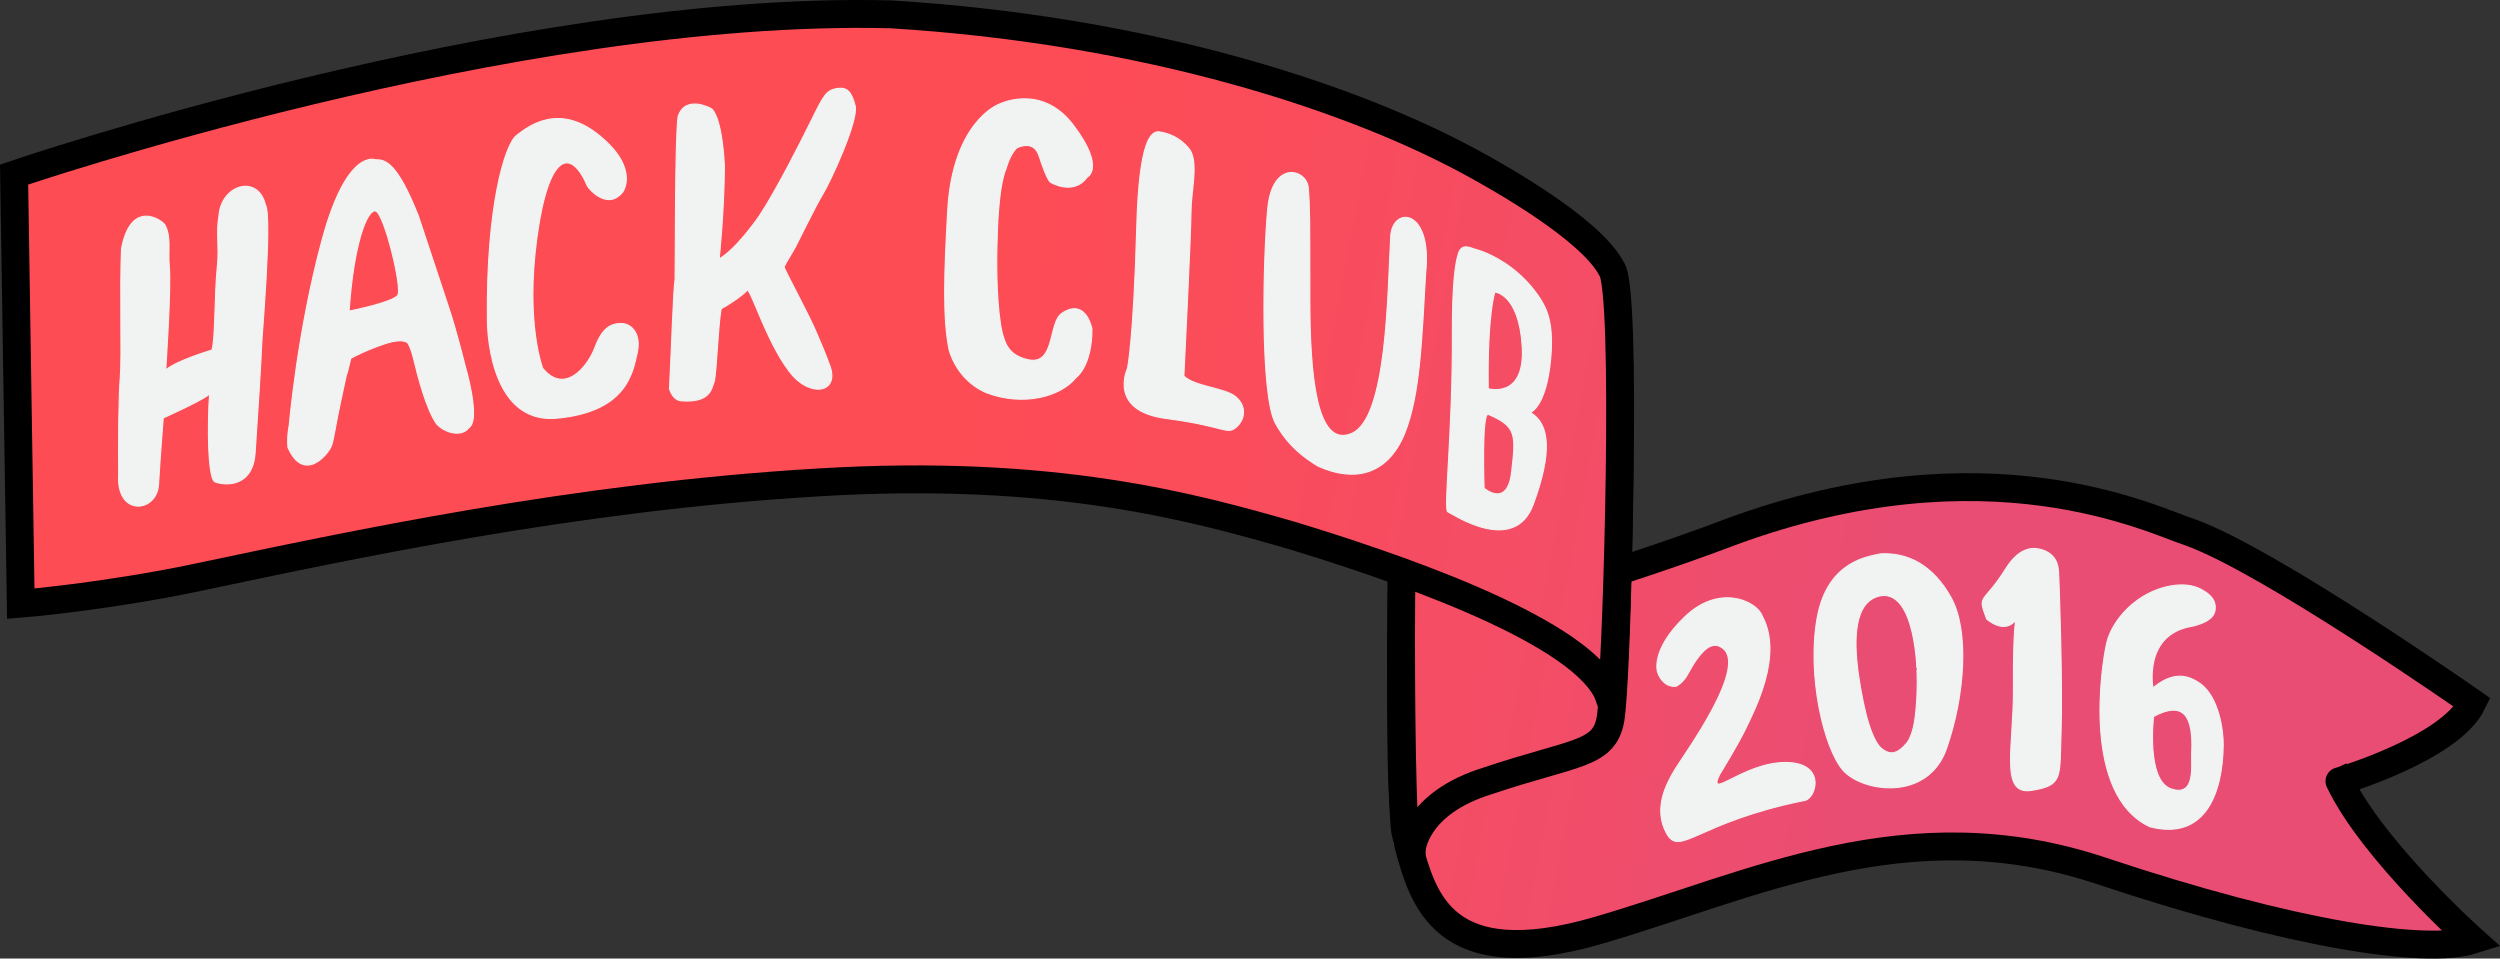 <?xml version="1.0" encoding="utf-8"?>
<!-- Generator: Adobe Illustrator 15.0.0, SVG Export Plug-In . SVG Version: 6.00 Build 0)  -->
<!DOCTYPE svg PUBLIC "-//W3C//DTD SVG 1.1//EN" "http://www.w3.org/Graphics/SVG/1.1/DTD/svg11.dtd">
<svg version="1.1" id="Layer_1" xmlns="http://www.w3.org/2000/svg" xmlns:xlink="http://www.w3.org/1999/xlink" x="0px" y="0px"
	 width="538.055px" height="206.292px" viewBox="-1.628 0.012 538.055 206.292"
	 enable-background="new -1.628 0.012 538.055 206.292" xml:space="preserve">
<rect x="-1.628" y="0.012" width="538.055" height="206.292" fill="#333333" stroke="none"/>
<linearGradient id="SVGID_1_" gradientUnits="userSpaceOnUse" x1="193.668" y1="-443.099" x2="406.249" y2="-483.125" gradientTransform="matrix(1 0 0 -1 0 -323.695)">
	<stop  offset="0" style="stop-color:#FE4C55"/>
	<stop  offset="0.27" style="stop-color:#FA4C5B"/>
	<stop  offset="0.718" style="stop-color:#F14D6A"/>
	<stop  offset="1" style="stop-color:#E94D74"/>
</linearGradient>
<path fill="url(#SVGID_1_)" stroke="#000000" stroke-width="6" stroke-miterlimit="10" d="M530.493,151.242
	c0,0-43.828-30.658-60.822-36.688c-7.979-2.553-43.381-20.497-98.988,0c0,0-27.43,10.717-65.594,20.361l-5.207,3.217
	c0.107,33.081,0.072,32.812,1.631,43.939c3.131,11.254,7.418,27.863,40.683,18.219c33.262-9.646,66.653-26.793,108.396-12.859
	s70.066,17.992,79.904,14.893c0,0-21.467-19.181-28.621-34.184C501.87,168.142,525.724,161.135,530.493,151.242z"/>
<path fill="#F1F2F2" stroke="#F1F2F2" stroke-width="0.25" stroke-miterlimit="10" d="M355.104,144.604c0,0-1.549-4.714,5.854-11.81
	c7.4-7.1,14.971-3.441,16.424-0.717c1.453,2.727,4.072,8.312-1.432,20.779c-2.496,5.533-3.959,8.033-7.496,13.875
	c-2.76,5.811,5.096-2.613,14.193-2.611c9.1,0.002,6.52,8.086,3.928,8.196c-23.178,4.729-26.644,12.255-29.521,7.032
	c-2.877-5.225-0.141-10.521,1.845-13.796c1.979-3.271,16.432-22.913,9.784-26.324c-2.104-1.214-4.065,1.065-5.653,3.429
	c-1.301,2.014-1.773,3.797-3.818,5.012C357.327,147.992,355.759,146.645,355.104,144.604z"/>
<path fill="#F1F2F2" stroke="#F1F2F2" stroke-width="0.25" stroke-miterlimit="10" d="M418.296,128.658
	c3.894,7.017,3.008,20.967-0.994,32.45c-4,11.481-18.074,9.396-22.235,4.706c-4.16-4.688-7.841-20.55-5.578-32.915
	c2.264-12.364,11.301-13.104,13.59-13.677C408.985,118.887,414.405,121.644,418.296,128.658z M403.257,128.199
	c-6.221,1.075-5.738,10.221-5.053,16.021c1.467,10.46,3.252,14.939,4.846,16.646c1.972,1.797,3.604,1.596,5.783-1.016
	c1.146-1.592,1.746-4.376,1.986-8.136c0.317-3.677,0.145-7.105,0.145-7.105S410.722,127.283,403.257,128.199z"/>
<path fill="#F1F2F2" stroke="#F1F2F2" stroke-width="0.25" stroke-miterlimit="10" d="M437.249,118.184
	c-1.928-0.438-4.58,0.074-7.178,4.219c-4.927,7.859-6.203,5.3-4.121,10.829c0,0,3.811,3.475,6.295,0.176
	c0,0-0.605,1.803-0.523,14.574s-3.028,23.204,3.854,22.135c6.881-1.07,6.029-2.777,6.377-12.447s-0.389-32.748-0.568-34.947
	C441.204,120.519,439.954,118.768,437.249,118.184z"/>
<path fill="#F1F2F2" stroke="#F1F2F2" stroke-width="0.25" stroke-miterlimit="10" d="M470.144,134.799
	c-10.563,1.719-8.413,13.267-8.413,13.267c3.782-3.087,6.94-3.312,10.348-0.791c3.877,2.993,4.811,10.024,4.774,13.117
	c-0.122,10.539-4.006,20.604-15.78,17.548c-14.627-6.853-10.445-34.61-9.279-39.567c1.168-4.955,6.48-10.992,13.812-12.262
	c3.377-0.583,5.625,0.139,7.065,1.084c1.578,0.911,2.367,2.055,2.451,3.207C475.208,131.555,475.179,133.628,470.144,134.799z
	 M461.862,154.206c0,0-1.627,13.688,3.725,15.576c5.353,1.885,4.396-4.785,4.488-7.668
	C470.493,154.142,468.401,150.722,461.862,154.206z"/>
<linearGradient id="SVGID_2_" gradientUnits="userSpaceOnUse" x1="188.086" y1="-431.217" x2="423.452" y2="-475.533" gradientTransform="matrix(1 0 0 -1 0 -323.695)">
	<stop  offset="0" style="stop-color:#FE4C55"/>
	<stop  offset="0.27" style="stop-color:#FA4C5B"/>
	<stop  offset="0.718" style="stop-color:#F14D6A"/>
	<stop  offset="1" style="stop-color:#E94D74"/>
</linearGradient>
<path fill="url(#SVGID_2_)" stroke="#000000" stroke-width="6" stroke-miterlimit="10" d="M302.239,182.643
	c0,0,0.723-9.739,16.271-14.558c18.853-6.336,25.16-5.531,26.486-13.392c1.326-7.854,2.697-66.558,1.35-70.573
	c-1.35-4.018-11.104,16.064-33.41,23.716c0,0-12.573,0.631-12.907,15.303c-0.287,12.668-0.072,50.804,0.772,55.82
	C301.585,182.16,302.239,182.643,302.239,182.643z"/>
<linearGradient id="SVGID_3_" gradientUnits="userSpaceOnUse" x1="205.089" y1="-409.156" x2="422.345" y2="-450.062" gradientTransform="matrix(1 0 0 -1 0 -323.695)">
	<stop  offset="0" style="stop-color:#FE4C55"/>
	<stop  offset="0.27" style="stop-color:#FA4C5B"/>
	<stop  offset="0.718" style="stop-color:#F14D6A"/>
	<stop  offset="1" style="stop-color:#E94D74"/>
</linearGradient>
<path fill="url(#SVGID_3_)" stroke="#000000" stroke-width="6" stroke-miterlimit="10" d="M1.406,37.581
	c0,0,106.989-36.526,188.654-34.486c55.327,3.385,99.856,17.939,126.083,32.481c4.404,2.443,24.408,13.528,29.035,22.225
	c3.597,4.099,1.121,83.67,0.121,90.554c-0.061,4.523,0.068,3.051-1.104,0.355c-7.129-13.881-47.519-27.284-67.98-33.515
	c-20.81-5.967-51.003-14.442-101.604-11.36c-52.604,3.078-101.403,13.631-133.726,20.434c-19.941,4.197-38.041,5.676-38.041,5.676
	L1.406,37.581z"/>
<path fill="#F1F2F2" stroke="#F1F2F2" stroke-width="0.25" stroke-miterlimit="10" d="M88.394,46.44
	c1.021,2.953,2.753,8.383,6.575,19.854c1.661,4.986,3.466,12.293,3.466,12.293s3.484,11.652,0.893,13.437
	c-1.646,2.208-5.36,1.083-7.007-0.816c-2.172-3.098-4.029-10.146-4.935-14.032c-0.378-1.62-1.017-3.188-1.352-3.46
	c-1.552-0.95-4.59,0.166-6.38,0.82c-2.363,0.86-4.892,2.062-5.795,2.603c-2.058,8.714,0.716-4.126-2.058,8.714
	c-1.228,5.683-1.542,8.436-2.047,9.961c-0.637,1.925-5.958,8.309-9.4,0.502c-0.25-2.221,0.273-4.762,0.273-4.762
	s1.738-20.379,7.138-40.153c5.401-19.773,11.458-16.977,11.458-16.977C81.276,34.323,83.842,34.985,88.394,46.44z M73.502,66.977
	c0,0,9.546-1.868,10.505-3.461c0.96-1.595-2.93-17.511-4.754-18.082C77.431,44.865,74.48,52.434,73.502,66.977z"/>
<path fill="#F1F2F2" stroke="#F1F2F2" stroke-width="0.25" stroke-miterlimit="10" d="M151.433,23.391c0,0-5.491-3.11-7.116,1.686
	c-0.676,5.008-0.554,31.096-0.649,35.103c-0.379,2.332-0.732,14.3-1.201,23.553c0.519,1.499,1.342,2.455,2.582,2.543
	c6.291,0.452,6.438-2.694,6.994-4.033s1.048-15.7,1.664-15.893c0.617-0.191,4.554-2.757,5.437-3.851
	c0.717-0.889,4.66,12.736,10.114,18.647c4.345,4.527,10.147,3,7.453-3.083c-0.667-1.981-1.669-4.104-2.32-5.733
	c-1.806-4.521-7.363-14.464-7.262-14.919c0.05-0.229,2.385-4.155,2.385-4.155s4.686-9.454,5.811-11.239
	c1.705-2.707,7.888-16.119,7.097-19.219c-0.79-3.098-1.783-4.092-3.957-3.716c-2.174,0.377-2.75,1.312-5.296,6.488
	c-2.545,5.18-7.758,15.436-11.309,20.821c0,0-4.761,7.057-8.713,9.358c0,0,1.052-9.737,1.138-19.948
	C153.682,24.448,151.433,23.391,151.433,23.391z"/>
<path fill="#F1F2F2" stroke="#F1F2F2" stroke-width="0.25" stroke-miterlimit="10" d="M171.704,113.751"/>
<path fill="#F1F2F2" stroke="#F1F2F2" stroke-width="0.25" stroke-miterlimit="10" d="M232.316,38.166c0,0,4.077-1.896-2.9-11.164
	s-16.17-4.486-16.17-4.486s-9.82,3.729-10.895,22.703c-0.742,13.1-1.126,23.625,0.342,30.271c1.885,6.027,6.455,8.466,8.137,9.096
	c7.579,2.836,15.692,0.945,19.135-3.337c0,0,3.428-2.357,3.413-10.493c-1.155-4.58-3.8-5.197-6.544-3.249
	c-2.745,1.949-1.421,10.738-6.73,10.018c-3.345-0.587-4.884-2.251-5.587-4.408c-1.328-3.359-1.75-12.215-1.6-19.506
	c0.083-4.042,0.286-13.216,1.964-17.289c0.561-1.918,1.321-3.489,2.339-4.512c3.099-1.281,4.297,0.135,4.892,2.046
	c0.446,1.434,1.707,5.021,2.416,5.414C226.654,40.446,230.199,41.167,232.316,38.166z"/>
<path fill="#F1F2F2" stroke="#F1F2F2" stroke-width="0.25" stroke-miterlimit="10" d="M247.889,28.4
	c-1.82-0.249-4.353,1.919-4.853,20.312c-0.667,24.521-2,30.595-2,30.595s-4.333,9.108,8.333,10.765c12.667,1.656,13,3.589,15,1.933
	c2-1.654,2.332-4.568,0-6.562c-2.333-1.992-8.854-2.186-11.211-4.478c0,0,1.543-30.915,1.543-35.605
	c0-3.775,1.454-9.438,0.048-12.575C254.411,32.016,252.245,29.053,247.889,28.4z"/>
<path fill="#F1F2F2" stroke="#F1F2F2" stroke-width="0.25" stroke-miterlimit="10" d="M271.228,44.885
	c-1.004,10.57-1.676,40.221,1.674,46.259c2.742,4.947,6.32,7.475,9.146,9.185c7.494,3.397,14.828,2.217,18.637-7.038
	c3.349-8.348,3.676-20.271,4.517-34.522c1.512-14.282-7.488-14.451-7.527-7.491c-0.67,11.412-0.67,38.675-8.368,42.015
	c-7.697,3.336-9.035-12.798-9.035-29.21c0-16.413,0-19.606-0.336-23.646C279.597,36.394,272.231,34.314,271.228,44.885z"/>
<path fill="#F1F2F2" stroke="#F1F2F2" stroke-width="0.25" stroke-miterlimit="10" d="M330.8,65.957
	c1.158,2.358,1.812,5.611,1.326,11.13c-0.93,10.571-4.391,11.7-4.391,11.7c4.213,2.481,4.729,8.599,0.639,19.736
	c-4.094,11.145-17.426,2.032-18.393,1.643c-0.972-0.392,1.055-16.571,0.983-38.51c-0.037-10.738,0.658-15.373,1.379-17.307
	c0.748-2.017,2.656-0.921,3.238-0.771c1.285,0.326,2.611,0.84,3.91,1.486c4.166,2.069,7.072,4.884,8.94,7.248
	C329.62,63.806,330.388,65.121,330.8,65.957z M320.099,62.856c0,0-1.641,4.552-1.434,20.824c0,0,8.008,2.333,7.332-9.063
	C325.319,63.218,320.099,62.856,320.099,62.856z M318.706,89.198c-1.512-0.638-0.93,15.896-0.93,15.896s5.043,4.396,5.94-3.521
	C324.616,93.65,324.847,91.787,318.706,89.198z"/>
<path fill="#F1F2F2" stroke="#F1F2F2" stroke-width="0.25" stroke-miterlimit="10" d="M24.533,53.511
	c-0.386,8.505,0.106,23.554-0.268,27.771c-0.35,3.939-0.403,13.995-0.347,20.816c-0.583,9.24,8.216,8.229,8.565,2.221
	c0.349-6.008,1.02-14.366,1.02-14.366s10.403-4.646,10.104-5.434s-1.049,18.416,1.08,19.211s8.074,1.22,8.585-6.227
	c0.511-7.444,1.373-21.076,1.386-22.815c0.013-1.738,2.339-27.986,0.833-30.607c-1.651-6.69-9.629-4.279-9.997,2.499
	c-0.623,3.161,0.084,6.847-0.315,10.512c-0.653,6.006-0.422,16.184-1.2,18.276c0,0-7.488,2.188-9.943,4.267
	c0,0,1.196-17.633,0.772-22.208c-0.318-3.433,0.475-6.416-0.964-9.025C33.364,47.531,26.62,42.615,24.533,53.511z"/>
<path fill="#F1F2F2" stroke="#F1F2F2" stroke-width="0.25" stroke-miterlimit="10" d="M132.375,41.361c0,0,3.754-5.021-5.006-12.179
	c-8.761-7.156-15.332-1.927-17.834,0c-2.503,1.927-6.57,15.415-6.257,39.912c0,0-0.156,22.295,14.94,20.918
	c15.096-1.376,16.348-9.909,17.287-14.038c0.938-4.129-1.252-6.331-3.442-6.331s-4.068,0.908-5.632,5.133
	c-1.564,4.227-6.57,10.281-11.264,4.501c0,0-3.754-9.634-1.251-28.075c2.503-18.44,7.361-19.549,10.951-11.011
	C124.866,40.193,128.933,45.558,132.375,41.361z"/>
</svg>
